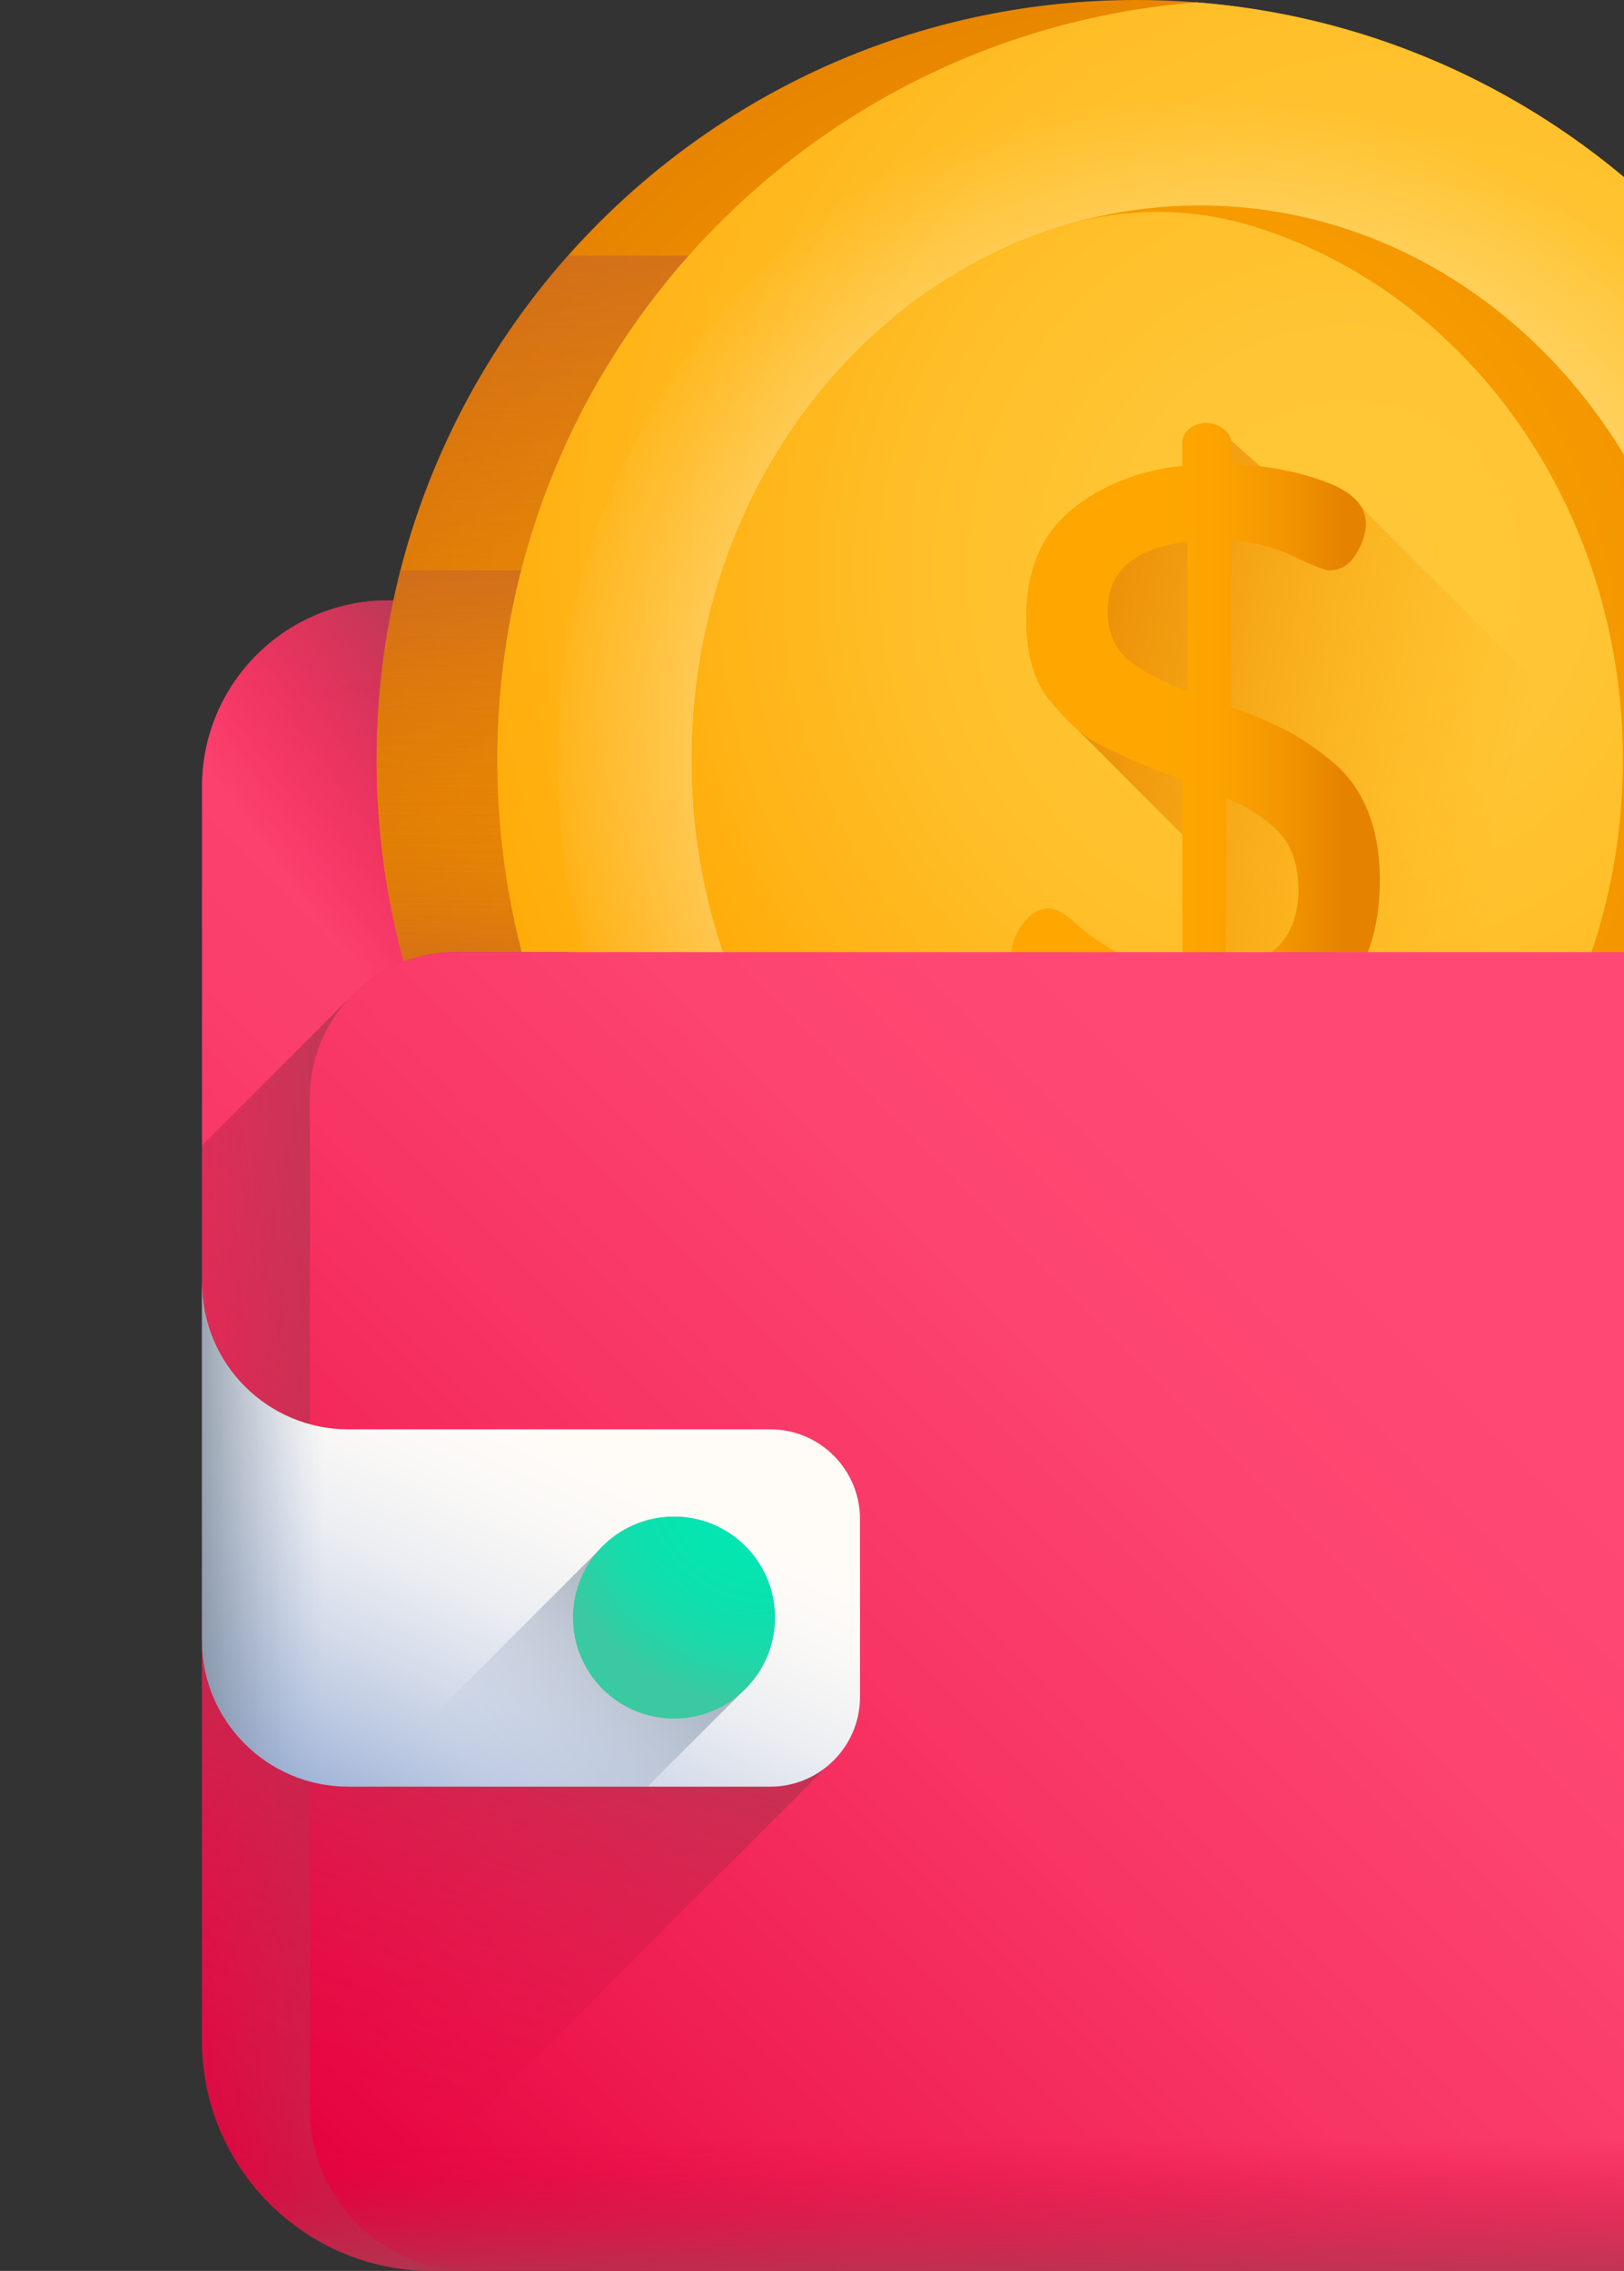 <svg width="98" height="137" viewBox="0 0 98 137" fill="none" xmlns="http://www.w3.org/2000/svg">
<rect x="0" y="0" width="98" height="137" fill="#333333" stroke="none"/>
<g clip-path="url(#clip0_104_605)">
<path d="M12.188 47.462V123.109C12.188 130.78 18.407 136.999 26.079 136.999H113.715C119.925 136.999 124.959 131.966 124.959 125.757V47.463C124.959 41.253 119.925 36.219 113.715 36.219H23.432C17.222 36.219 12.188 41.253 12.188 47.462Z" fill="url(#paint0_linear_104_605)"/>
<path d="M22.936 55.562H112.976C117.002 55.562 120.266 52.299 120.266 48.273C120.266 44.247 117.002 40.983 112.976 40.983H22.936C18.91 40.983 15.647 44.247 15.647 48.273C15.647 52.299 18.91 55.562 22.936 55.562Z" fill="url(#paint1_linear_104_605)"/>
<path d="M23.433 36.219H34.301V104.665H26.08C18.409 104.665 12.189 98.445 12.189 90.774V47.462C12.189 41.253 17.223 36.219 23.433 36.219Z" fill="url(#paint2_linear_104_605)"/>
<path d="M22.727 45.845C22.727 71.164 43.254 91.691 68.573 91.691C93.893 91.691 114.418 71.164 114.418 45.845C114.418 20.525 93.893 0 68.573 0C43.254 0 22.727 20.525 22.727 45.845Z" fill="url(#paint3_radial_104_605)"/>
<path d="M114.418 45.845C114.418 62.208 105.844 76.566 92.945 84.678H44.201C31.303 76.566 22.729 62.208 22.729 45.845C22.729 29.482 31.303 15.124 44.201 7.011H92.945C105.844 15.124 114.418 29.482 114.418 45.845Z" fill="url(#paint4_linear_104_605)"/>
<path d="M114.418 45.844C114.418 57.518 110.053 68.169 102.869 76.263H34.276C27.093 68.169 22.727 57.518 22.727 45.844C22.727 34.171 27.092 23.52 34.276 15.426H102.869C110.053 23.52 114.418 34.171 114.418 45.844Z" fill="url(#paint5_linear_104_605)"/>
<path d="M114.418 45.844C114.418 52.667 112.925 59.14 110.253 64.959H26.893C24.22 59.14 22.727 52.667 22.727 45.844C22.727 39.022 24.22 32.549 26.893 26.731H110.253C112.925 32.549 114.418 39.022 114.418 45.844Z" fill="url(#paint6_linear_104_605)"/>
<path d="M114.418 45.844C114.418 49.793 113.917 53.625 112.978 57.281H24.168C23.228 53.625 22.727 49.794 22.727 45.844C22.727 41.896 23.228 38.064 24.168 34.409H112.978C113.917 38.064 114.418 41.896 114.418 45.844Z" fill="url(#paint7_linear_104_605)"/>
<path d="M72.214 0.143C95.831 1.999 114.418 21.751 114.418 45.845C114.418 69.939 95.831 89.691 72.214 91.546C48.596 89.691 30.009 69.939 30.009 45.845C30.009 21.751 48.596 1.999 72.214 0.143Z" fill="url(#paint8_radial_104_605)"/>
<path d="M69.841 4.34C71.415 4.126 73.013 4.126 74.587 4.34C95.027 7.12 110.779 24.642 110.779 45.845C110.779 67.047 95.027 84.57 74.587 87.351C73.013 87.565 71.415 87.565 69.841 87.351C49.401 84.57 33.65 67.047 33.65 45.845C33.65 24.642 49.401 7.12 69.841 4.34Z" fill="url(#paint9_radial_104_605)"/>
<path d="M41.743 45.845C41.743 27.372 55.468 12.396 72.4 12.396C89.331 12.396 103.057 27.372 103.057 45.845C103.057 64.318 89.331 79.294 72.4 79.294C55.468 79.294 41.743 64.318 41.743 45.845Z" fill="url(#paint10_radial_104_605)"/>
<path d="M63.984 13.675C67.8 12.489 71.877 12.489 75.693 13.675C88.532 17.666 97.934 30.556 97.934 45.845C97.934 61.432 88.161 74.528 74.936 78.24C71.605 79.174 68.072 79.174 64.741 78.24C51.516 74.528 41.743 61.432 41.743 45.845C41.743 30.556 51.145 17.666 63.984 13.675Z" fill="url(#paint11_radial_104_605)"/>
<path d="M102.46 50.91L82.166 30.617C81.798 29.974 81.032 29.444 79.869 29.026C78.674 28.596 77.401 28.305 76.052 28.143L74.271 26.555C74.235 26.304 74.088 26.076 73.815 25.874C73.5 25.643 73.162 25.527 72.798 25.527C72.402 25.527 72.061 25.643 71.781 25.874C71.5 26.106 71.359 26.371 71.359 26.669V28.108C68.68 28.405 66.439 29.299 64.637 30.787C62.834 32.275 61.933 34.457 61.933 37.33C61.933 38.353 62.048 39.286 62.28 40.127C62.511 40.969 62.891 41.703 63.421 42.33C63.95 42.958 64.455 43.495 64.935 43.94C64.96 43.964 64.988 43.987 65.014 44.01L71.36 50.37V58.669C69.893 58.571 68.602 58.192 67.486 57.531C66.37 56.872 65.493 56.253 64.854 55.675C64.216 55.097 63.7 54.808 63.308 54.808C62.716 54.808 62.19 55.122 61.73 55.749C61.269 56.376 61.039 57.003 61.039 57.63C61.039 58.658 61.636 59.671 62.823 60.669L80.262 78.108C91.806 74.661 100.632 64.041 102.46 50.91Z" fill="url(#paint12_linear_104_605)"/>
<path d="M61.039 57.63C61.039 57.003 61.268 56.376 61.729 55.749C62.189 55.122 62.715 54.808 63.307 54.808C63.699 54.808 64.215 55.097 64.854 55.675C65.492 56.253 66.37 56.872 67.485 57.531C68.602 58.192 69.892 58.571 71.359 58.669V47.035C70.367 46.671 69.605 46.383 69.077 46.167C68.547 45.953 67.844 45.64 66.968 45.227C66.092 44.815 65.413 44.385 64.934 43.94C64.454 43.494 63.949 42.958 63.42 42.33C62.891 41.703 62.511 40.968 62.279 40.127C62.048 39.286 61.932 38.352 61.932 37.329C61.932 34.457 62.833 32.275 64.636 30.786C66.439 29.297 68.68 28.405 71.359 28.107V26.669C71.359 26.371 71.499 26.106 71.78 25.874C72.061 25.643 72.401 25.527 72.798 25.527C73.161 25.527 73.5 25.643 73.815 25.874C74.128 26.106 74.286 26.371 74.286 26.669V28.008C76.304 28.075 78.164 28.413 79.868 29.025C81.572 29.637 82.423 30.489 82.423 31.58C82.423 32.176 82.223 32.796 81.822 33.441C81.422 34.086 80.888 34.408 80.221 34.408C79.958 34.408 79.232 34.127 78.048 33.564C76.863 33.003 75.609 32.672 74.286 32.572V42.627C75.602 43.123 76.695 43.593 77.567 44.038C78.438 44.485 79.36 45.103 80.331 45.896C81.301 46.688 82.032 47.686 82.526 48.89C83.019 50.095 83.266 51.508 83.266 53.124C83.266 56.079 82.46 58.428 80.848 60.171C79.237 61.914 77.049 62.984 74.286 63.382V65.04C74.286 65.333 74.128 65.592 73.815 65.82C73.5 66.048 73.161 66.162 72.798 66.162C72.401 66.162 72.061 66.048 71.78 65.821C71.499 65.593 71.359 65.333 71.359 65.041V63.532C68.481 63.498 66.041 62.84 64.04 61.556C62.038 60.274 61.039 58.964 61.039 57.63ZM66.843 36.835C66.843 38.122 67.245 39.105 68.046 39.781C68.848 40.457 70.051 41.093 71.655 41.687V32.667C68.448 33.065 66.843 34.454 66.843 36.835ZM73.988 58.571C76.898 58.043 78.354 56.409 78.354 53.669C78.354 52.217 77.974 51.078 77.213 50.253C76.452 49.429 75.377 48.719 73.988 48.124V58.571Z" fill="url(#paint13_linear_104_605)"/>
<path d="M12.188 69.108V123.109C12.188 130.78 18.408 137 26.079 137H34.301V57.441H27.481C24.955 57.441 22.683 58.51 21.082 60.214L12.188 69.108Z" fill="url(#paint14_linear_104_605)"/>
<path d="M18.702 66.221V127.265C18.702 132.641 23.061 136.999 28.438 136.999H115.224C120.599 136.999 124.959 132.643 124.959 127.265V47.462C124.959 52.973 120.491 57.442 114.976 57.442H27.481C22.632 57.442 18.702 61.373 18.702 66.221Z" fill="url(#paint15_linear_104_605)"/>
<path d="M90.629 136.999H115.223C120.598 136.999 124.957 132.641 124.957 127.265V47.46C124.957 52.973 120.488 57.441 114.976 57.441H90.628V136.999H90.629Z" fill="url(#paint16_linear_104_605)"/>
<path d="M21.016 86.228H46.482C49.474 86.228 51.898 88.653 51.898 91.645V102.369C51.898 104.069 51.114 105.585 49.887 106.578L20.593 135.872C15.65 133.744 12.188 128.832 12.188 123.109V77.401C12.188 82.276 16.141 86.228 21.016 86.228Z" fill="url(#paint17_linear_104_605)"/>
<path d="M21.016 107.785H46.482C49.474 107.785 51.898 105.36 51.898 102.369V91.645C51.898 88.653 49.474 86.228 46.482 86.228H21.016C16.141 86.228 12.188 82.276 12.188 77.401V98.958C12.188 103.833 16.141 107.785 21.016 107.785Z" fill="url(#paint18_linear_104_605)"/>
<path d="M36.209 93.445C37.322 92.247 38.907 91.493 40.671 91.493C44.036 91.493 46.764 94.221 46.764 97.585C46.764 99.35 46.009 100.934 44.81 102.046L39.072 107.785H21.87L36.209 93.445Z" fill="url(#paint19_linear_104_605)"/>
<path d="M34.577 97.585C34.577 100.95 37.305 103.678 40.671 103.678C44.036 103.678 46.764 100.95 46.764 97.585C46.764 94.221 44.036 91.493 40.671 91.493C37.305 91.493 34.577 94.221 34.577 97.585Z" fill="url(#paint20_radial_104_605)"/>
<path d="M21.017 86.228H30.852V107.785H21.017C16.142 107.785 12.189 103.833 12.189 98.958V77.401C12.189 82.276 16.142 86.228 21.017 86.228Z" fill="url(#paint21_linear_104_605)"/>
<path d="M124.959 116.053V125.757C124.959 131.965 119.925 136.999 113.715 136.999H26.079C18.407 136.999 12.188 130.78 12.188 123.109V116.053H124.959Z" fill="url(#paint22_linear_104_605)"/>
</g>
<defs>
<linearGradient id="paint0_linear_104_605" x1="94.329" y1="60.855" x2="19.234" y2="135.949" gradientUnits="userSpaceOnUse">
<stop stop-color="#FF4974"/>
<stop offset="0.326" stop-color="#FE4672"/>
<stop offset="0.532" stop-color="#FB3E6C"/>
<stop offset="0.705" stop-color="#F52F60"/>
<stop offset="0.859" stop-color="#EE1A51"/>
<stop offset="1" stop-color="#E4003D"/>
</linearGradient>
<linearGradient id="paint1_linear_104_605" x1="67.721" y1="49.811" x2="72.032" y2="21.62" gradientUnits="userSpaceOnUse">
<stop stop-color="#E4003D" stop-opacity="0"/>
<stop offset="0.584" stop-color="#BD294B" stop-opacity="0.584"/>
<stop offset="1" stop-color="#A64153"/>
</linearGradient>
<linearGradient id="paint2_linear_104_605" x1="29.004" y1="69.018" x2="43.47" y2="58.524" gradientUnits="userSpaceOnUse">
<stop stop-color="#E4003D" stop-opacity="0"/>
<stop offset="0.584" stop-color="#BD294B" stop-opacity="0.584"/>
<stop offset="1" stop-color="#A64153"/>
</linearGradient>
<radialGradient id="paint3_radial_104_605" cx="0" cy="0" r="1" gradientUnits="userSpaceOnUse" gradientTransform="translate(70.799 44.265) rotate(180) scale(47.749)">
<stop stop-color="#FFA700"/>
<stop offset="0.323" stop-color="#FCA300"/>
<stop offset="0.665" stop-color="#F39600"/>
<stop offset="1" stop-color="#E58200"/>
</radialGradient>
<linearGradient id="paint4_linear_104_605" x1="68.573" y1="38.602" x2="68.573" y2="120.525" gradientUnits="userSpaceOnUse">
<stop stop-color="#E58200" stop-opacity="0"/>
<stop offset="0.04" stop-color="#E27F04" stop-opacity="0.039"/>
<stop offset="0.467" stop-color="#C15D2F" stop-opacity="0.467"/>
<stop offset="0.802" stop-color="#AD4949" stop-opacity="0.8"/>
<stop offset="1" stop-color="#A64153"/>
</linearGradient>
<linearGradient id="paint5_linear_104_605" x1="68.573" y1="56.939" x2="68.573" y2="-25.848" gradientUnits="userSpaceOnUse">
<stop stop-color="#E58200" stop-opacity="0"/>
<stop offset="0.04" stop-color="#E27F04" stop-opacity="0.039"/>
<stop offset="0.467" stop-color="#C15D2F" stop-opacity="0.467"/>
<stop offset="0.802" stop-color="#AD4949" stop-opacity="0.8"/>
<stop offset="1" stop-color="#A64153"/>
</linearGradient>
<linearGradient id="paint6_linear_104_605" x1="68.573" y1="47.231" x2="68.573" y2="73.707" gradientUnits="userSpaceOnUse">
<stop stop-color="#E58200" stop-opacity="0"/>
<stop offset="0.04" stop-color="#E27F04" stop-opacity="0.039"/>
<stop offset="0.467" stop-color="#C15D2F" stop-opacity="0.467"/>
<stop offset="0.802" stop-color="#AD4949" stop-opacity="0.8"/>
<stop offset="1" stop-color="#A64153"/>
</linearGradient>
<linearGradient id="paint7_linear_104_605" x1="68.573" y1="55.86" x2="68.573" y2="10.775" gradientUnits="userSpaceOnUse">
<stop stop-color="#E58200" stop-opacity="0"/>
<stop offset="0.04" stop-color="#E27F04" stop-opacity="0.039"/>
<stop offset="0.467" stop-color="#C15D2F" stop-opacity="0.467"/>
<stop offset="0.802" stop-color="#AD4949" stop-opacity="0.8"/>
<stop offset="1" stop-color="#A64153"/>
</linearGradient>
<radialGradient id="paint8_radial_104_605" cx="0" cy="0" r="1" gradientUnits="userSpaceOnUse" gradientTransform="translate(85.63 33.478) rotate(180) scale(64.18 64.18)">
<stop stop-color="#FFC738"/>
<stop offset="0.284" stop-color="#FFC534"/>
<stop offset="0.539" stop-color="#FFBF29"/>
<stop offset="0.783" stop-color="#FFB417"/>
<stop offset="1" stop-color="#FFA700"/>
</radialGradient>
<radialGradient id="paint9_radial_104_605" cx="0" cy="0" r="1" gradientUnits="userSpaceOnUse" gradientTransform="translate(72.214 45.845) rotate(180) scale(40.145 40.145)">
<stop stop-color="#FFFCF8"/>
<stop offset="0.949" stop-color="#FFFCF8" stop-opacity="0.051"/>
<stop offset="1" stop-color="#FFFCF8" stop-opacity="0"/>
</radialGradient>
<radialGradient id="paint10_radial_104_605" cx="0" cy="0" r="1" gradientUnits="userSpaceOnUse" gradientTransform="translate(69.261 41.556) rotate(180) scale(47.98 52.352)">
<stop stop-color="#FFA700"/>
<stop offset="0.323" stop-color="#FCA300"/>
<stop offset="0.665" stop-color="#F39600"/>
<stop offset="1" stop-color="#E58200"/>
</radialGradient>
<radialGradient id="paint11_radial_104_605" cx="0" cy="0" r="1" gradientUnits="userSpaceOnUse" gradientTransform="translate(81.524 34.341) rotate(180) scale(48.895 48.895)">
<stop stop-color="#FFC738"/>
<stop offset="0.284" stop-color="#FFC534"/>
<stop offset="0.539" stop-color="#FFBF29"/>
<stop offset="0.783" stop-color="#FFB417"/>
<stop offset="1" stop-color="#FFA700"/>
</radialGradient>
<linearGradient id="paint12_linear_104_605" x1="89.669" y1="54.834" x2="58.566" y2="47.642" gradientUnits="userSpaceOnUse">
<stop stop-color="#FFA700" stop-opacity="0"/>
<stop offset="0.021" stop-color="#FEA600" stop-opacity="0.02"/>
<stop offset="0.635" stop-color="#EC8C00" stop-opacity="0.635"/>
<stop offset="1" stop-color="#E58200"/>
</linearGradient>
<linearGradient id="paint13_linear_104_605" x1="69.866" y1="45.845" x2="81.13" y2="45.845" gradientUnits="userSpaceOnUse">
<stop stop-color="#FFA700"/>
<stop offset="0.323" stop-color="#FCA300"/>
<stop offset="0.665" stop-color="#F39600"/>
<stop offset="1" stop-color="#E58200"/>
</linearGradient>
<linearGradient id="paint14_linear_104_605" x1="0.276" y1="99.581" x2="28.801" y2="97.37" gradientUnits="userSpaceOnUse">
<stop stop-color="#E4003D" stop-opacity="0"/>
<stop offset="0.584" stop-color="#BD294B" stop-opacity="0.584"/>
<stop offset="1" stop-color="#A64153"/>
</linearGradient>
<linearGradient id="paint15_linear_104_605" x1="89.438" y1="79.334" x2="27.418" y2="141.354" gradientUnits="userSpaceOnUse">
<stop stop-color="#FF4974"/>
<stop offset="0.211" stop-color="#FD4470"/>
<stop offset="0.469" stop-color="#F83565"/>
<stop offset="0.748" stop-color="#EF1D52"/>
<stop offset="1" stop-color="#E4003D"/>
</linearGradient>
<linearGradient id="paint16_linear_104_605" x1="114.897" y1="92.23" x2="134.391" y2="92.23" gradientUnits="userSpaceOnUse">
<stop stop-color="#E4003D" stop-opacity="0"/>
<stop offset="0.584" stop-color="#BD294B" stop-opacity="0.584"/>
<stop offset="1" stop-color="#A64153"/>
</linearGradient>
<linearGradient id="paint17_linear_104_605" x1="20.246" y1="126.497" x2="31.591" y2="91.703" gradientUnits="userSpaceOnUse">
<stop stop-color="#E4003D" stop-opacity="0"/>
<stop offset="0.584" stop-color="#BD294B" stop-opacity="0.584"/>
<stop offset="1" stop-color="#A64153"/>
</linearGradient>
<linearGradient id="paint18_linear_104_605" x1="33.531" y1="87.273" x2="23.15" y2="109.681" gradientUnits="userSpaceOnUse">
<stop stop-color="#FFFCF8"/>
<stop offset="0.188" stop-color="#FAF8F6"/>
<stop offset="0.404" stop-color="#ECEEF2"/>
<stop offset="0.635" stop-color="#D5DCEA"/>
<stop offset="0.875" stop-color="#B5C4DF"/>
<stop offset="1" stop-color="#A1B5D8"/>
</linearGradient>
<linearGradient id="paint19_linear_104_605" x1="30.14" y1="108.115" x2="45.514" y2="92.742" gradientUnits="userSpaceOnUse">
<stop stop-color="#A1B5D8" stop-opacity="0"/>
<stop offset="0.034" stop-color="#9FB3D5" stop-opacity="0.035"/>
<stop offset="0.452" stop-color="#8898AF" stop-opacity="0.451"/>
<stop offset="0.788" stop-color="#798898" stop-opacity="0.788"/>
<stop offset="1" stop-color="#748290"/>
</linearGradient>
<radialGradient id="paint20_radial_104_605" cx="0" cy="0" r="1" gradientUnits="userSpaceOnUse" gradientTransform="translate(46.359 89.168) rotate(180) scale(13.668)">
<stop stop-color="#00E7B2"/>
<stop offset="0.352" stop-color="#03E6B1"/>
<stop offset="0.575" stop-color="#0BE1AF"/>
<stop offset="0.762" stop-color="#1ADAAA"/>
<stop offset="0.928" stop-color="#2FCFA4"/>
<stop offset="1" stop-color="#3AC9A0"/>
</radialGradient>
<linearGradient id="paint21_linear_104_605" x1="19.504" y1="92.593" x2="9.856" y2="92.593" gradientUnits="userSpaceOnUse">
<stop stop-color="#A1B5D8" stop-opacity="0"/>
<stop offset="0.034" stop-color="#9FB3D5" stop-opacity="0.035"/>
<stop offset="0.452" stop-color="#8898AF" stop-opacity="0.451"/>
<stop offset="0.788" stop-color="#798898" stop-opacity="0.788"/>
<stop offset="1" stop-color="#748290"/>
</linearGradient>
<linearGradient id="paint22_linear_104_605" x1="68.574" y1="129.058" x2="68.574" y2="139.002" gradientUnits="userSpaceOnUse">
<stop stop-color="#E4003D" stop-opacity="0"/>
<stop offset="0.584" stop-color="#BD294B" stop-opacity="0.584"/>
<stop offset="1" stop-color="#A64153"/>
</linearGradient>
<clipPath id="clip0_104_605">
<rect width="137" height="137" fill="white" transform="matrix(-1 0 0 1 137 0)"/>
</clipPath>
</defs>
</svg>
